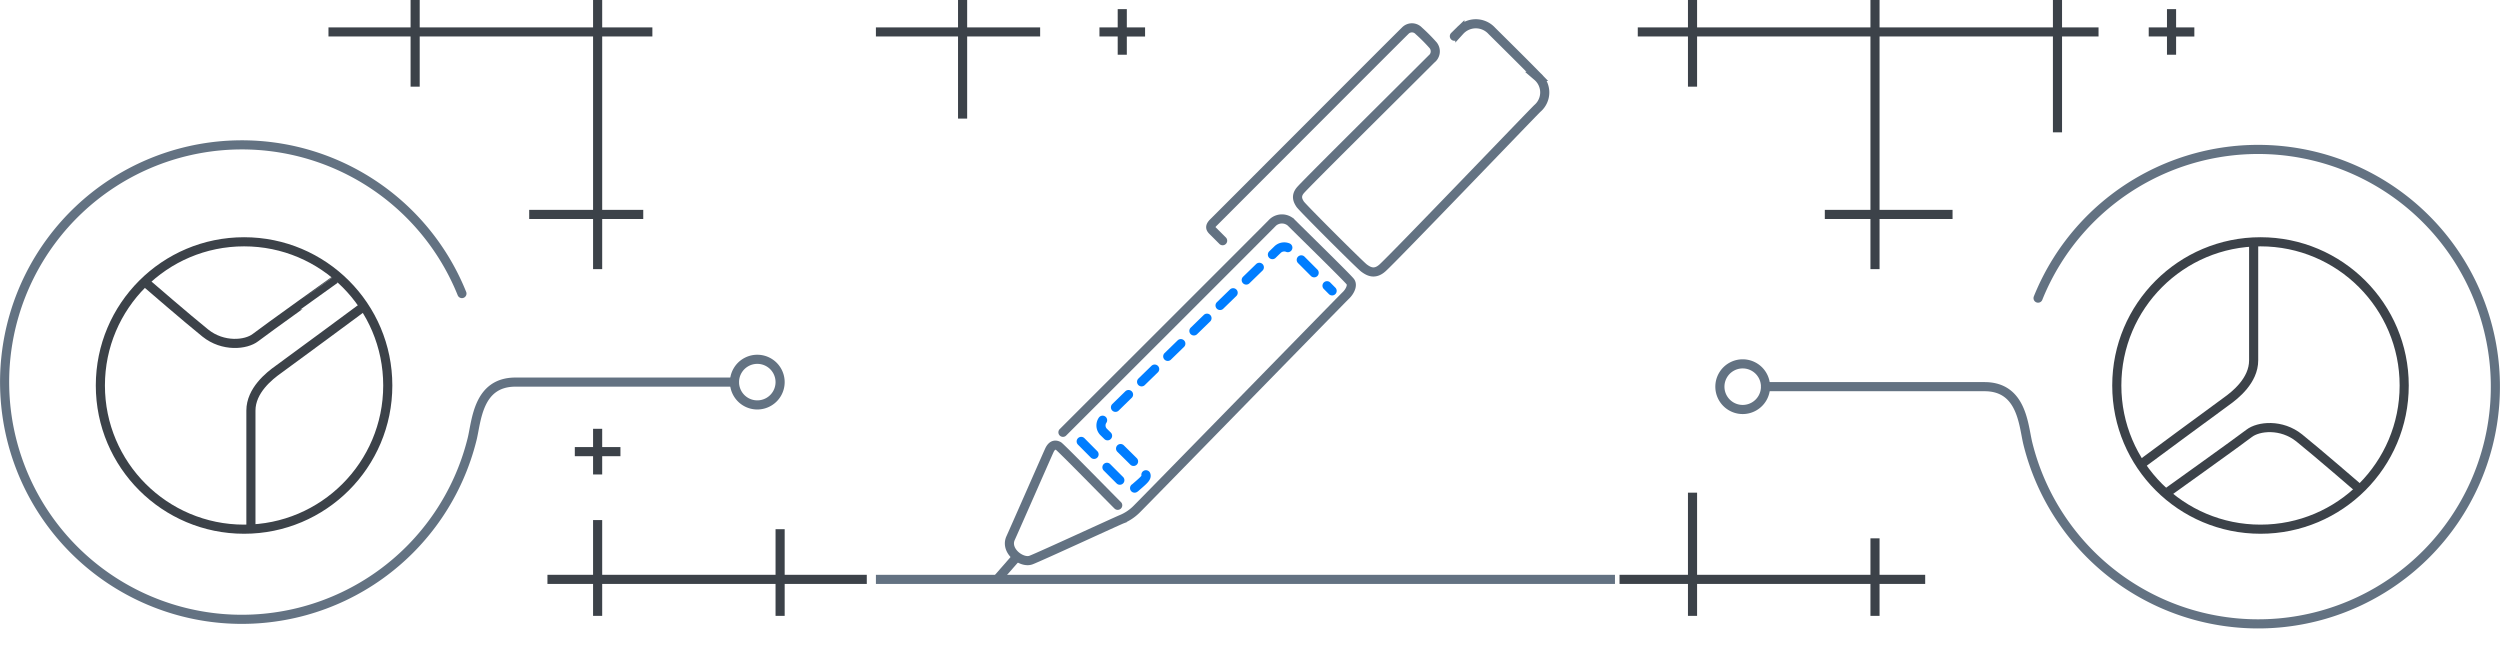 <svg viewBox="0 0 548 142" fill="none" xmlns="http://www.w3.org/2000/svg"><g clip-path="url(#clip0)"><path d="M101.255 64.349a51.997 51.997 0 0 0-59.903-31.27 52 52 0 1 0 62.136 63.17c.987-4 1.231-12.493 9.51-12.493h48" stroke="#637282" stroke-width="2" stroke-linecap="round"/><circle cx="53.5" cy="84.5" r="31.5" stroke="#3C4249" stroke-width="2"/><path d="M80 67S62.96 79.613 61 81c-1.959 1.387-6 4.596-6 9v26m19-55S58.06 72.398 56 74c-2.06 1.602-7.103 2.13-11-1-3.897-3.13-13-11-13-11" stroke="#3C4249" stroke-width="2"/><path d="M166 88.76a5 5 0 1 0 0-10 5 5 0 0 0 0 10z" stroke="#637282" stroke-width="2"/><path d="M446.744 65.349a52 52 0 1 1-2.233 31.9c-.987-4-1.231-12.493-9.51-12.493H387" stroke="#637282" stroke-width="2" stroke-linecap="round"/><path d="M382 89.76a5 5 0 1 0 0-10 5 5 0 0 0 0 10z" stroke="#637282" stroke-width="2"/><circle cx="495.5" cy="84.5" r="31.5" stroke="#3C4249" stroke-width="2"/><path d="M469 102s17.041-12.613 19-14c1.959-1.387 6-4.596 6-9V53m-19 55.002s15.94-11.398 18-13c2.06-1.602 7.103-2.131 11 1 3.897 3.13 13 11 13 11" stroke="#3C4249" stroke-width="2"/><path fill-rule="evenodd" clip-rule="evenodd" d="M410.001 135v-7H372v7h-2v-7h-15v-2h15v-18h2v18h38.001v-8H412v8h10v2h-10v7h-1.999zM170 135v-7h-38v7h-2v-7h-10v-2h10v-12.001h2V126h38v-10h2v10h18v2h-18v7h-2zm-40-31v-4h-4v-2h4v-4h2v4h4v2h-4v4h-2zm280.001-45V48H400v-2h10.001V8H372v11h-2V8h-11V6h11V0h2v6h38.001V0H412v6h38V0h2v6h8v2h-8v21h-2V8h-38v38h16.001v2H412v11h-1.999zM130 59V48h-14v-2h14V8H92v11h-2V8H72V6h18V0h2v6h38V0h2v6h11v2h-11v38h9v2h-9v11h-2zm80-33V8h-18V6h18V0h2.001v6H228v2h-15.999v18H210zm265-14V8h-4V6h4V2h2v4h4v2h-4v4h-2zm-230 0V8h-4V6h4V2h2v4h4v2h-4v4h-2z" fill="#3C4249"/><path d="M237 96.76s9.395 9.474 10 10a1.376 1.376 0 0 0 2 0c2.043-1.765 2.609-2.232 2-3-.807-1.018-8.433-8.43-9-9a2.022 2.022 0 0 1 0-3c1.172-1.226 37.224-36.26 38-37a2.09 2.09 0 0 1 3 0c1.025.95 9 9 9 9" stroke="#007DFF" stroke-width="2" stroke-linecap="round" stroke-linejoin="round" stroke-dasharray="4 4"/><path d="M245 110.76c-.9-.864-12.5-12.74-13-13-.501-.26-1.331-.464-2 1s-7.907 17.968-8.498 19.24c-1.208 2.793 2.497 5.52 4.498 4.76 2-.76 19.134-8.676 20-9a10.16 10.16 0 0 0 3-2c.982-.915 45.181-46.23 46-47 .819-.77 1.594-2.168 1-3-.594-.832-12.279-12.247-13-13a2.985 2.985 0 0 0-4 0c-1.214 1.283-46 46-46 46" stroke="#637282" stroke-width="2" stroke-linecap="round"/><path d="M218.248 125.841a1 1 0 0 0 1.505 1.318l-1.505-1.318zm5.005-2.682a1.001 1.001 0 0 0-1.505-1.318l1.505 1.318zm-3.5 4l3.5-4-1.505-1.318-3.5 4 1.505 1.318z" fill="#637282"/><path d="M318.799 7.937c.58-.574.992-.979 1.2-1.177a4.726 4.726 0 0 1 3.5-1.547 4.728 4.728 0 0 1 3.5 1.547c1.719 1.715 7.157 7.071 10 10a4.61 4.61 0 0 1 0 7c-1.339 1.286-31.655 32.943-34 35-1.685 1.478-2.999.74-4 0-.999-.76-13.501-13.24-14-14-.499-.76-.999-1.76 0-3s19.485-19.53 28.772-28.809a2.127 2.127 0 0 0 .228-3.19 37.968 37.968 0 0 0-3-3 2.041 2.041 0 0 0-2.319-.487c-.258.113-.49.279-.681.486-1.272 1.211-40.952 40.974-42 42-1.048 1.026-.534 1.474 0 2s2 2 2 2" stroke="#637282" stroke-width="2" stroke-linecap="round"/><path d="M192 127h162" stroke="#637282" stroke-width="2"/></g><defs><clipPath id="clip0"><path fill="#fff" d="M0 0h548v142H0z"/></clipPath></defs></svg>